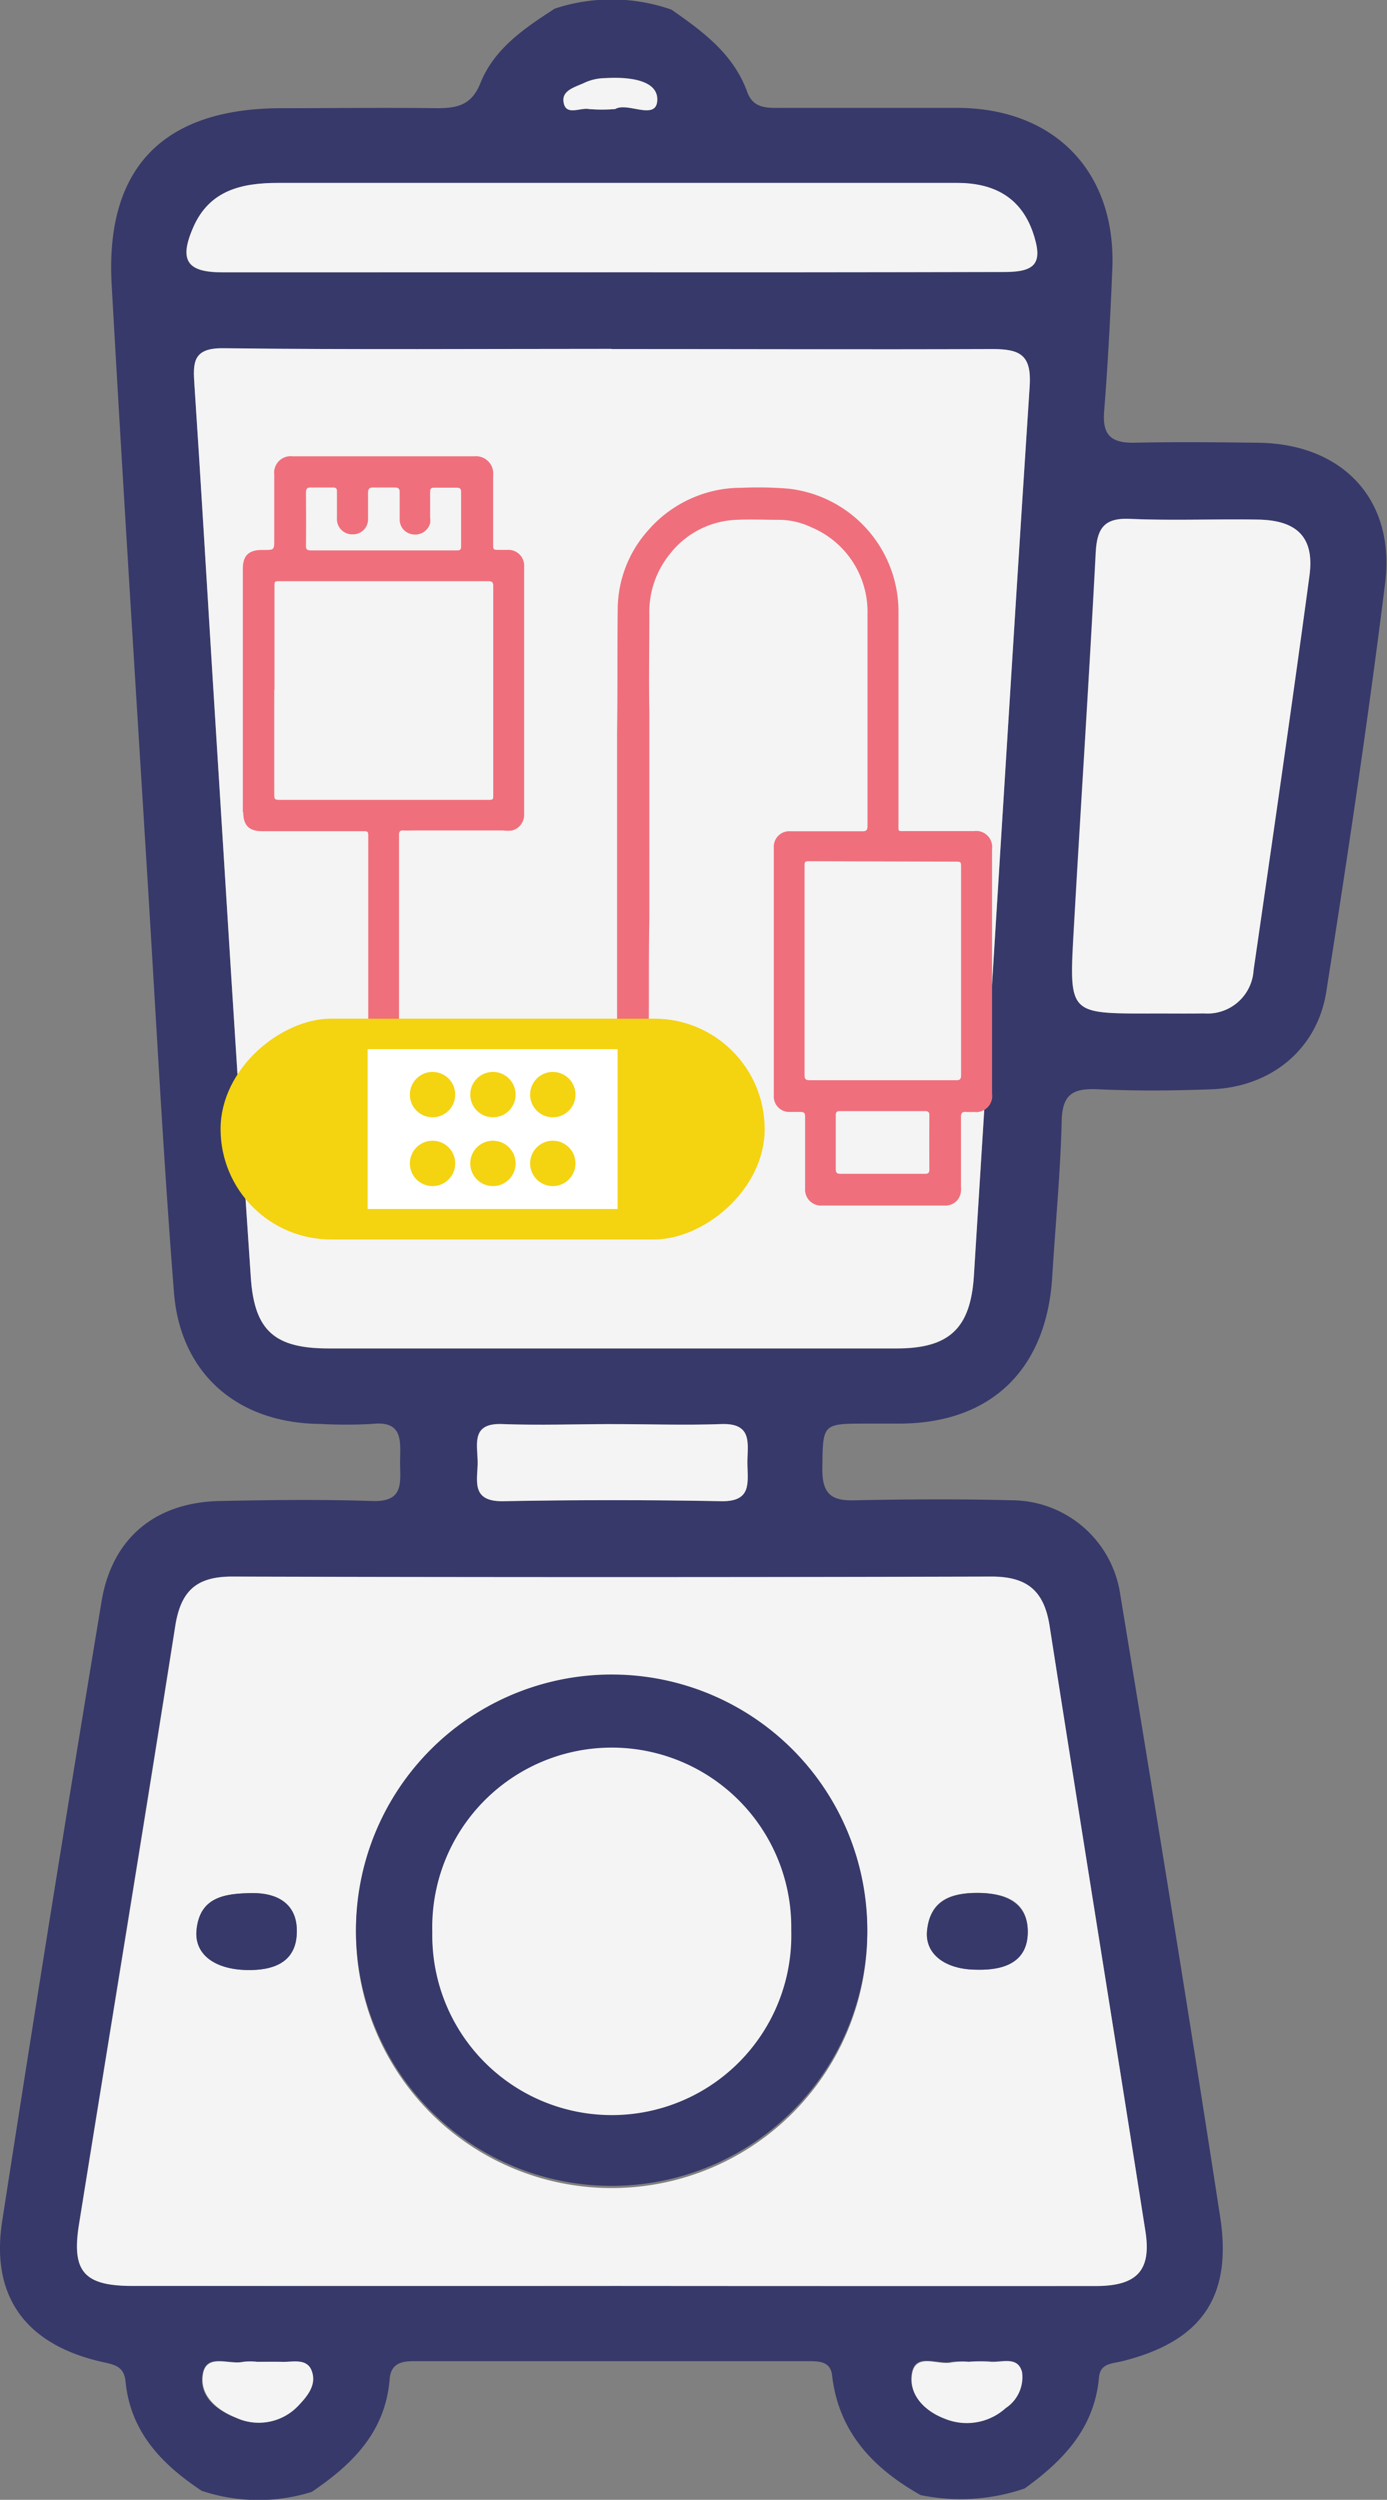 <svg id="Layer_1" data-name="Layer 1" xmlns="http://www.w3.org/2000/svg" viewBox="0 0 132.05 237.99"><rect x="0" y="0" width="132.05" height="237.99" fill="#808080" stroke="none"/><defs><style>.cls-1{fill:#37396a;}.cls-2{fill:#f4f4f4;}.cls-3{fill:#f06f7c;}.cls-4{fill:#f4d311;}.cls-5{fill:#fff;}</style></defs><title>blander</title><path class="cls-1" d="M923.47,658a17,17,0,0,1-10.49-.1c-3.8-2.52-6.79-5.61-7.25-10.43-.15-1.48-1.15-1.59-2.28-1.85-7.21-1.65-10.58-6.2-9.46-13.4q4.57-29.54,9.46-59c1-6,5.09-9.42,11.25-9.55,4.83-.1,9.68-.16,14.52,0,3.07.12,2.65-1.82,2.65-3.68s.4-4-2.66-3.66a45.4,45.4,0,0,1-5,0c-7.83-.08-13.27-4.79-13.87-12.54-1-12.74-1.67-25.49-2.45-38.24-1.18-19.23-2.4-38.45-3.48-57.69-.62-11.12,4.92-16.77,16.13-16.79,4.95,0,9.91-.06,14.86,0,1.95,0,3.28-.31,4.11-2.37,1.32-3.31,4.21-5.25,7.09-7.11a17.25,17.25,0,0,1,11.11.1c3,2.09,5.91,4.22,7.22,7.86.58,1.59,1.95,1.5,3.3,1.49,5.61,0,11.22,0,16.83,0,9.23.09,15,6.17,14.62,15.36-.19,4.51-.42,9-.78,13.52-.17,2.14.54,3,2.73,3,4-.09,7.92-.05,11.88,0,8.06.07,13.14,5.38,12.14,13.38-1.62,13-3.56,25.94-5.6,38.88-.86,5.5-5.27,9.06-10.86,9.29-3.63.14-7.27.17-10.89,0-2.3-.1-3.38.41-3.44,3-.12,4.95-.6,9.88-.9,14.83-.53,8.85-5.83,14-14.59,14h-3c-4.38,0-4.24,0-4.3,4.38,0,2.44,1,3,3.17,2.92,4.94-.1,9.9-.13,14.84,0a10.48,10.48,0,0,1,10.35,8.94c3.25,19.76,6.48,39.52,9.52,59.31,1.18,7.69-1.88,11.87-9.36,13.72-.95.24-2.06.18-2.18,1.54-.43,4.82-3.4,7.93-7.08,10.57a18.82,18.82,0,0,1-9.9.63c-4.51-2.54-7.82-6-8.43-11.4-.16-1.36-1.27-1.34-2.26-1.35H933.23c-1.14,0-2.22.16-2.35,1.68C930.48,652.31,927.32,655.39,923.47,658ZM952,454V454c-12.32,0-24.63.09-36.95-.06-2.93,0-2.9,1.37-2.76,3.47.62,9.34,1.16,18.67,1.74,28,1.19,19,2.34,38,3.63,57,.34,5.1,2.3,6.74,7.41,6.75q27.06,0,54.11,0c5,0,7-1.91,7.32-6.92,1.78-28.23,3.47-56.46,5.31-84.68.19-2.94-.87-3.56-3.51-3.54C976.22,454.06,964.12,454,952,454Zm-.09,184.39q23.09,0,46.18,0c3.92,0,5.31-1.47,4.72-5.23-3-19.23-6.13-38.45-9.13-57.68-.52-3.31-2.15-4.64-5.54-4.63q-36.12.12-72.25,0c-3.39,0-4.91,1.36-5.44,4.71-3,19-6.12,38-9.17,57-.71,4.48.51,5.82,5.11,5.82Q929.17,638.42,951.93,638.4Zm51.19-121.15c1.76,0,3.52,0,5.28,0a4.39,4.39,0,0,0,4.73-4.11c1.81-12.51,3.63-25,5.32-37.56.49-3.63-1.15-5.28-4.9-5.34-4.07-.06-8.14.11-12.2-.07-2.53-.11-3.13,1-3.25,3.28-.63,12.09-1.43,24.16-2.11,36.24C995.57,517.26,995.61,517.26,1003.12,517.25Zm-51.26-70.56q18.78,0,37.57,0c3.05,0,3.69-.92,2.67-3.83-1.19-3.4-3.85-4.63-7.21-4.65-5.6,0-11.2,0-16.8,0q-23.9,0-47.79,0c-3.52,0-6.61.69-8.15,4.3-1.32,3.07-.56,4.21,2.79,4.21Q933.41,446.71,951.86,446.69Zm.33,109.66c-3.51,0-7,.13-10.54,0-3-.14-2.44,1.85-2.39,3.52s-.78,3.88,2.44,3.82q10.38-.2,20.76,0c2.89.05,2.5-1.83,2.48-3.54s.62-3.94-2.53-3.8C959,556.47,955.6,556.35,952.19,556.35ZM986,645.62a7.37,7.37,0,0,0-1.63,0c-1.33.32-3.51-1-3.81,1.19-.26,1.95,1.24,3.45,3.1,4.16a5.52,5.52,0,0,0,5.83-1,3.53,3.53,0,0,0,1.56-3.41c-.4-1.58-2-.84-3.09-1A14.25,14.25,0,0,0,986,645.62Zm-67.77,0a6.36,6.36,0,0,0-1.31,0c-1.34.32-3.51-.94-3.86,1.2s1.37,3.42,3.17,4.13a5.17,5.17,0,0,0,6-1.24c.85-.9,1.64-2,1.19-3.23s-1.87-.79-2.91-.86C919.79,645.58,919,645.62,918.25,645.62Zm34.11-214.47c1.17-.71,4,1.22,4-.95,0-1.91-2.91-2.14-4.93-2a4.87,4.87,0,0,0-1.91.4c-.84.42-2.21.7-2.09,1.8.15,1.46,1.56.59,2.39.74A15,15,0,0,0,952.36,431.15Z" transform="translate(-893.78 -420.77)"/><path class="cls-2" d="M952,454c12.1,0,24.2.05,36.3,0,2.64,0,3.7.6,3.51,3.54-1.84,28.22-3.53,56.45-5.31,84.68-.31,5-2.34,6.91-7.32,6.92q-27,0-54.11,0c-5.11,0-7.07-1.65-7.41-6.75-1.29-19-2.44-38-3.63-57-.58-9.34-1.12-18.67-1.74-28-.14-2.1-.17-3.51,2.76-3.47,12.32.15,24.63.06,36.95.06Z" transform="translate(-893.78 -420.77)"/><path class="cls-2" d="M951.93,638.4q-22.75,0-45.52,0c-4.6,0-5.82-1.34-5.11-5.82,3.05-19,6.19-38,9.17-57,.53-3.35,2-4.72,5.44-4.71q36.12.1,72.25,0c3.39,0,5,1.32,5.54,4.63,3,19.23,6.11,38.45,9.13,57.68.59,3.76-.8,5.22-4.72,5.23Q975,638.42,951.93,638.4Zm24.42-33.69a24.34,24.34,0,1,0-24.29,24.37A24.33,24.33,0,0,0,976.35,604.71Zm10.41,3.58c2.58.07,4.87-.67,4.87-3.62s-2.25-3.7-4.86-3.69-4.41.77-4.72,3.51C981.78,606.78,983.75,608.27,986.76,608.29ZM917.92,601c-2.89,0-5.13.47-5.43,3.52-.22,2.3,1.69,3.72,4.72,3.8,2.64.07,4.79-.74,4.83-3.67C922.07,601.87,920,601,917.92,601Z" transform="translate(-893.78 -420.77)"/><path class="cls-2" d="M1003.12,517.26c-7.51,0-7.55,0-7.13-7.57.68-12.08,1.48-24.15,2.11-36.24.12-2.31.72-3.39,3.25-3.28,4.06.18,8.13,0,12.2.07,3.75.06,5.39,1.71,4.9,5.34-1.69,12.53-3.51,25.05-5.32,37.56a4.39,4.39,0,0,1-4.73,4.11C1006.64,517.28,1004.88,517.25,1003.12,517.26Z" transform="translate(-893.78 -420.77)"/><path class="cls-2" d="M951.86,446.69q-18.47,0-36.92,0c-3.35,0-4.11-1.14-2.79-4.21,1.54-3.61,4.63-4.3,8.15-4.3q23.9,0,47.79,0c5.6,0,11.2,0,16.8,0,3.36,0,6,1.25,7.21,4.65,1,2.91.38,3.83-2.67,3.83Q970.65,446.71,951.86,446.69Z" transform="translate(-893.78 -420.77)"/><path class="cls-2" d="M952.19,556.35c3.41,0,6.82.12,10.22,0,3.15-.14,2.5,2,2.53,3.8s.41,3.59-2.48,3.54q-10.38-.2-20.76,0c-3.22.06-2.4-2.12-2.44-3.82s-.58-3.66,2.39-3.52C945.16,556.48,948.68,556.35,952.19,556.35Z" transform="translate(-893.78 -420.77)"/><path class="cls-2" d="M986,645.62a14.25,14.25,0,0,1,2,0c1.1.13,2.69-.61,3.09,1a3.53,3.53,0,0,1-1.56,3.41,5.52,5.52,0,0,1-5.83,1c-1.86-.71-3.36-2.21-3.1-4.16.3-2.19,2.48-.87,3.81-1.19A7.37,7.37,0,0,1,986,645.62Z" transform="translate(-893.78 -420.77)"/><path class="cls-2" d="M918.25,645.62c.77,0,1.54,0,2.3,0,1,.07,2.43-.42,2.91.86s-.34,2.33-1.19,3.23a5.17,5.17,0,0,1-6,1.24c-1.8-.71-3.49-2.1-3.17-4.13s2.52-.88,3.86-1.2A6.36,6.36,0,0,1,918.25,645.62Z" transform="translate(-893.78 -420.77)"/><path class="cls-2" d="M952.36,431.15a15,15,0,0,1-2.54,0c-.83-.15-2.24.72-2.39-.74-.12-1.1,1.25-1.38,2.09-1.8a4.87,4.87,0,0,1,1.91-.4c2-.12,4.91.11,4.93,2C956.37,432.37,953.53,430.44,952.36,431.15Z" transform="translate(-893.78 -420.77)"/><path class="cls-1" d="M976.35,604.71a24.34,24.34,0,1,1-24.14-24.52A24.33,24.33,0,0,1,976.35,604.71Zm-7.24-.16A17.09,17.09,0,1,0,952,621.74,17.16,17.16,0,0,0,969.11,604.55Z" transform="translate(-893.78 -420.77)"/><path class="cls-1" d="M986.76,608.29c-3,0-5-1.51-4.71-3.8.31-2.74,2.25-3.5,4.72-3.51s4.85.77,4.86,3.69S989.34,608.36,986.76,608.29Z" transform="translate(-893.78 -420.77)"/><path class="cls-1" d="M917.92,601c2.09,0,4.15.89,4.12,3.65,0,2.93-2.19,3.74-4.83,3.67-3-.08-4.94-1.5-4.72-3.8C912.79,601.45,915,601,917.92,601Z" transform="translate(-893.78 -420.77)"/><path class="cls-2" d="M969.11,604.55a17.09,17.09,0,1,1-34.17.18,17.09,17.09,0,1,1,34.17-.18Z" transform="translate(-893.78 -420.77)"/><path class="cls-3" d="M916.94,498.12c0,1.22.56,1.78,1.77,1.78h9.53c.6,0,.6,0,.6.6,0,5.94,0,11.89,0,17.84a24.4,24.4,0,0,0,.12,4.19,11.68,11.68,0,0,0,7.06,9.09,11.39,11.39,0,0,0,4.39.92,28.69,28.69,0,0,0,5.16-.13,11.38,11.38,0,0,0,6.77-3.55,11.06,11.06,0,0,0,3.18-7.59c.07-4.38,0-8.75.08-13.12,0-.24,0-.48,0-.71h0v-5.83a1.21,1.21,0,0,0,0-.19V490.18h0c0-.53,0-1.06,0-1.59-.06-3.11,0-6.22,0-9.33a8.76,8.76,0,0,1,1.91-5.69,8.44,8.44,0,0,1,6.35-3.31c1.37-.07,2.74,0,4.12,0a7.11,7.11,0,0,1,3,.69,8.72,8.72,0,0,1,5.39,8.29c0,2,0,4,0,6q0,7.08,0,14.17c0,.4-.12.5-.5.5-2.28,0-4.55,0-6.83,0a1.47,1.47,0,0,0-1.59,1.54v11.79h0c0,3.94,0,7.88,0,11.83a1.47,1.47,0,0,0,1.53,1.56c.32,0,.65,0,1,0s.45.1.45.45c0,2.28,0,4.55,0,6.83a1.52,1.52,0,0,0,1.64,1.63h11.63a1.47,1.47,0,0,0,1.57-1.36,2.12,2.12,0,0,0,0-.44c0-2.21,0-4.41,0-6.62,0-.4.13-.53.51-.49a5.77,5.77,0,0,0,.72,0,1.53,1.53,0,0,0,1.73-1.74V501.61a1.53,1.53,0,0,0-1.72-1.72h-6.46c-.84,0-.73.11-.73-.73v-20a11.78,11.78,0,0,0-10.5-11.87,35.11,35.11,0,0,0-4.47-.08,11.61,11.61,0,0,0-2.56.28,11.8,11.8,0,0,0-6.33,3.8,11.35,11.35,0,0,0-2.87,7.4c-.05,3.93,0,7.86-.06,11.79,0,.7,0,1.4,0,2.1v2.64c0,.41,0,.82,0,1.23a.61.61,0,0,0,0,.14v10.83h0c0,.93,0,1.85,0,2.78,0,3.47,0,6.95,0,10.42a8.65,8.65,0,0,1-1.39,4.85,8.4,8.4,0,0,1-6.78,4c-1.43.1-2.87,0-4.31,0a7,7,0,0,1-3.05-.71,8.59,8.59,0,0,1-5.23-8.12c0-2.5,0-5,0-7.51q0-6.44,0-12.88c0-.35.13-.44.45-.42s.91,0,1.37,0h8.08a3.24,3.24,0,0,0,.88,0,1.54,1.54,0,0,0,1.13-1.58q0-8.42,0-16.83v-6.7a1.5,1.5,0,0,0-1.59-1.6h-.77c-.59,0-.59,0-.59-.59v-6.5a1.65,1.65,0,0,0-1.81-1.82c-5.77,0-11.53,0-17.29,0a1.57,1.57,0,0,0-1.74,1.75v6.17c0,1,0,1-1,1h-.2c-1.23,0-1.79.55-1.79,1.77v23.18Zm65.32,34c0,.3-.11.4-.4.4h-8.08c-.34,0-.43-.13-.43-.45q0-2.57,0-5.13c0-.3.11-.39.4-.39h8.07c.33,0,.45.09.44.43C982.25,528.74,982.25,530.45,982.26,532.16Zm2.43-29.32c.59,0,.59,0,.59.61v9.81h0q0,5,0,9.93c0,.4-.16.47-.51.46l-11.87,0c-.66,0-1.32,0-2,0-.4,0-.53-.09-.52-.51,0-2.26,0-4.52,0-6.78v-13c0-.56,0-.56.55-.56Zm-61.78-35.13c0-.36.1-.5.48-.49.7,0,1.4,0,2.1,0,.28,0,.37.1.37.37,0,.85,0,1.7,0,2.54a1.45,1.45,0,0,0,1.5,1.55,1.43,1.43,0,0,0,1.46-1.49c0-.82,0-1.64,0-2.46,0-.4.14-.52.52-.51.66,0,1.32,0,2,0,.36,0,.5.1.49.48,0,.86,0,1.73,0,2.59a1.42,1.42,0,0,0,1.3,1.4,1.47,1.47,0,0,0,1.6-1.07,1.84,1.84,0,0,0,0-.52c0-.82,0-1.64,0-2.46,0-.3.09-.41.39-.4.71,0,1.43,0,2.14,0,.32,0,.42.11.42.42,0,1.72,0,3.45,0,5.17,0,.3-.11.39-.4.38H923.4c-.35,0-.5-.07-.49-.46C922.93,471.05,922.92,469.38,922.91,467.71Zm-3,18.78v-9.81c0-.54,0-.54.54-.54l17.57,0c.75,0,1.5,0,2.26,0,.35,0,.46.11.46.47,0,3.83,0,7.67,0,11.5v8.32c0,.53,0,.53-.55.53H920.55c-.65,0-.66,0-.66-.67v-9.77Z" transform="translate(-893.78 -420.77)"/><rect class="cls-4" x="930.17" y="502.35" width="21.02" height="51.8" rx="10.51" transform="translate(-481.35 1048.17) rotate(-90)"/><rect class="cls-5" x="933.07" y="516.35" width="15.22" height="23.8" transform="translate(-481.35 1048.17) rotate(-90)"/><circle class="cls-4" cx="41.18" cy="110.76" r="2.16"/><circle class="cls-4" cx="46.93" cy="110.76" r="2.16"/><circle class="cls-4" cx="52.63" cy="110.76" r="2.16"/><circle class="cls-4" cx="41.18" cy="104.21" r="2.16"/><circle class="cls-4" cx="46.93" cy="104.21" r="2.16"/><circle class="cls-4" cx="52.63" cy="104.21" r="2.16"/></svg>